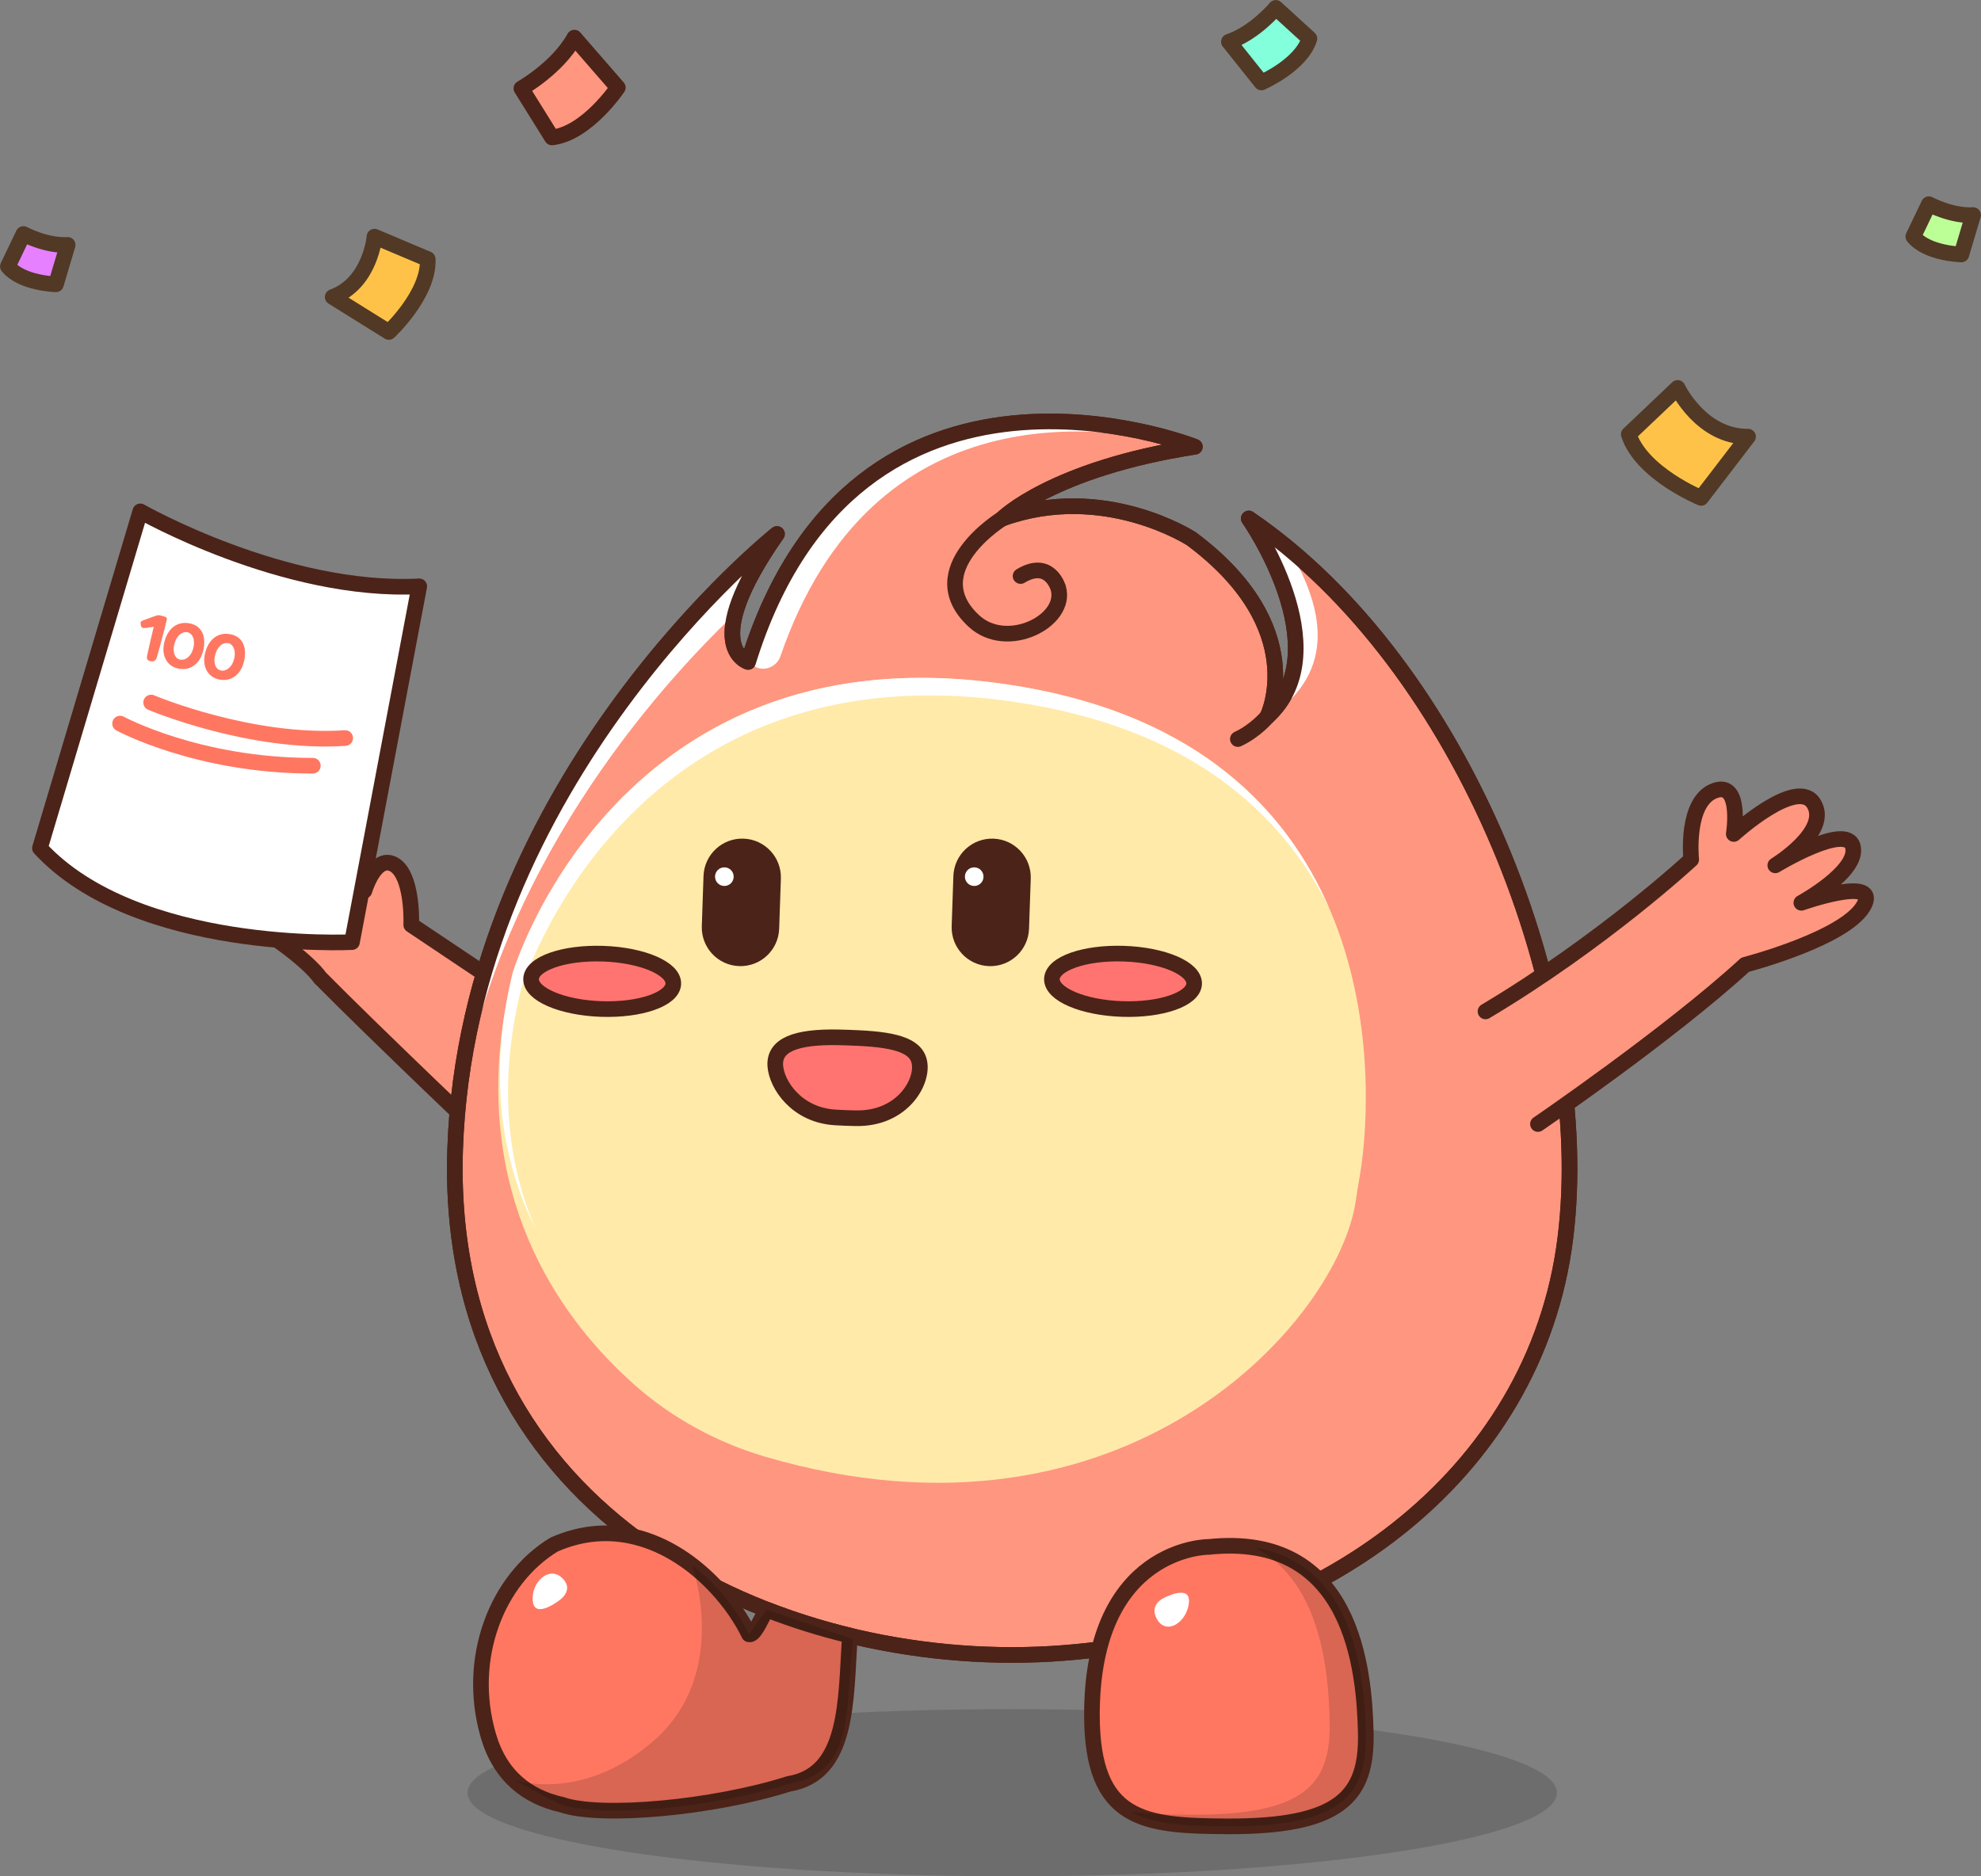 <svg width="380" height="360" viewBox="0 0 380 360" fill="none" xmlns="http://www.w3.org/2000/svg">
<rect x="0" y="0" width="380" height="360" fill="#808080" stroke="none"/>
<g clip-path="url(#clip0_376_47888)">
<g style="mix-blend-mode:multiply" opacity="0.15">
<path d="M194.164 359.99C251.87 359.99 298.65 352.812 298.65 343.958C298.65 335.104 251.87 327.926 194.164 327.926C136.458 327.926 89.678 335.104 89.678 343.958C89.678 352.812 136.458 359.99 194.164 359.99Z" fill="black"/>
</g>
<path d="M95.35 220.525C95.35 220.525 72.093 198.425 61.353 187.552C61.353 187.552 59.485 184.533 51.148 178.95C42.82 173.367 48.19 170.086 54.6 174.72C54.6 174.72 47.604 167.118 50.855 164.816C53.833 162.696 62.08 172.731 62.08 172.731C62.08 172.731 56.205 163.564 59.223 160.485C62.241 157.406 69.903 170.914 69.903 170.914C69.903 170.914 71.841 164.271 75.253 165.714C78.665 167.158 78.977 174.69 78.887 177.456L104.98 194.932" fill="#FF9680"/>
<path d="M95.35 220.525C95.35 220.525 72.093 198.425 61.353 187.552C61.353 187.552 59.485 184.533 51.148 178.95C42.82 173.367 48.19 170.086 54.6 174.72C54.6 174.72 47.604 167.118 50.855 164.816C53.833 162.696 62.08 172.731 62.08 172.731C62.08 172.731 56.205 163.564 59.223 160.485C62.241 157.406 69.903 170.914 69.903 170.914C69.903 170.914 71.841 164.271 75.253 165.714C78.665 167.158 78.977 174.69 78.887 177.456L104.98 194.932" stroke="#4C2318" stroke-width="3" stroke-linecap="round" stroke-linejoin="round"/>
<path d="M229.201 85.715C229.201 85.715 164.295 59.97 143.51 126.997C143.51 126.997 133.84 124.15 149.042 102.454C149.042 102.454 89.647 149.612 87.305 220.535C84.963 291.459 149.799 320.394 201.643 317.305C252.7 314.256 294.491 283.383 300.255 237.678C306.008 192.055 280.843 127.532 239.537 99.475C239.537 99.475 257.152 124.604 243.131 137.466C243.131 137.466 251.54 120.515 228.545 103.372C228.545 103.372 211.788 92.459 192.306 99.475C192.306 99.475 201.815 89.975 229.191 85.715H229.201Z" fill="#FF9680" stroke="#4C2318" stroke-width="3" stroke-linecap="round" stroke-linejoin="round"/>
<path d="M246.725 135.032C246.725 135.032 248.491 131.145 248.522 123.372C248.067 111.64 239.548 99.475 239.548 99.475C242.203 101.272 244.787 103.23 247.3 105.32C251.58 112.892 257.344 125.3 246.725 135.032Z" fill="white"/>
<path d="M229.05 85.714C228.888 85.744 228.716 85.765 228.555 85.795C212.434 81.413 167.424 74.437 149.698 125.926C148.901 128.238 145.913 129.126 144.177 127.41C143.884 127.117 143.652 126.774 143.51 126.36C142.905 124.462 145.449 120.969 147.437 116.214C147.447 116.194 147.457 116.173 147.457 116.153C148.144 114.619 148.86 113.155 149.607 111.751C149.628 111.711 149.658 111.661 149.688 111.61C150.869 109.48 152.363 107.087 154.241 104.402C154.21 104.432 154.099 104.513 153.908 104.674C180.456 66.441 229.05 85.714 229.05 85.714Z" fill="white"/>
<path d="M149.032 102.463C144.318 109.197 141.996 114.124 141.047 117.698C126.603 131.438 94.371 166.945 87.568 215.527C92.393 147.945 148.144 103.17 149.032 102.463Z" fill="white"/>
<path d="M229.201 85.715C229.201 85.715 164.295 59.97 143.51 126.997C143.51 126.997 133.84 124.15 149.042 102.454C149.042 102.454 89.647 149.612 87.305 220.535C84.963 291.459 149.799 320.394 201.643 317.305C252.7 314.256 294.491 283.383 300.255 237.678C306.008 192.055 280.843 127.532 239.537 99.475C239.537 99.475 257.152 124.604 243.131 137.466C243.131 137.466 251.54 120.515 228.545 103.372C228.545 103.372 211.788 92.459 192.306 99.475C192.306 99.475 201.815 89.975 229.191 85.715H229.201Z" stroke="#4C2318" stroke-width="3" stroke-linecap="round" stroke-linejoin="round"/>
<path d="M121.666 265.654C108.463 253.943 91.696 231.772 96.39 196.951C97.4 189.45 99.651 182.171 103.123 175.437C112.814 156.628 138.867 121.878 196.172 131.792C268.851 144.372 263.3 212.317 260.736 226.209C260.483 227.582 260.281 228.955 260.079 230.338C256.728 253.428 215.917 299.718 146.882 279.516C137.565 276.79 128.924 272.095 121.656 265.654H121.666Z" fill="#FFEAA9"/>
<path d="M254.992 174.296C246.341 156.769 229.524 140.676 197.737 135.174C120.203 121.757 99.873 190.106 99.873 190.106C95.421 208.602 97.541 223.735 102.77 235.881C96.441 223.19 93.433 206.976 98.308 186.734C98.308 186.734 118.638 118.384 196.172 131.802C229.988 137.658 246.866 155.497 254.992 174.296Z" fill="white"/>
<path d="M192.317 99.465C192.317 99.465 176.226 109.308 186.795 119.132C193.185 125.078 204.834 119.091 202.996 112.812C202.996 112.812 201.371 107.138 195.769 110.52" fill="#FF9680"/>
<path d="M192.317 99.465C192.317 99.465 176.226 109.308 186.795 119.132C193.185 125.078 204.834 119.091 202.996 112.812C202.996 112.812 201.371 107.138 195.769 110.52" stroke="#4C2318" stroke-width="3" stroke-linecap="round" stroke-linejoin="round"/>
<path d="M295.016 215.659C295.016 215.659 320.241 198.425 334.757 185.099C334.757 185.099 354.713 179.92 357.691 173.408C360.134 168.067 345.538 173.216 345.538 173.216C345.538 173.216 356.611 167.168 355.42 162.433C354.229 157.698 340.541 166.028 340.541 166.028C340.541 166.028 351.12 159.546 347.95 154.225C344.791 148.905 332.577 160.01 332.577 160.01C332.577 160.01 334.182 149.904 329.023 151.661C323.229 153.64 324.41 164.917 324.41 164.917C324.41 164.917 307.603 180.546 284.952 194.054" fill="#FF9680"/>
<path d="M295.016 215.659C295.016 215.659 320.241 198.425 334.757 185.099C334.757 185.099 354.713 179.92 357.691 173.408C360.134 168.067 345.538 173.216 345.538 173.216C345.538 173.216 356.611 167.168 355.42 162.433C354.229 157.698 340.541 166.028 340.541 166.028C340.541 166.028 351.12 159.546 347.95 154.225C344.791 148.905 332.577 160.01 332.577 160.01C332.577 160.01 334.182 149.904 329.023 151.661C323.229 153.64 324.41 164.917 324.41 164.917C324.41 164.917 307.603 180.546 284.952 194.054" stroke="#4C2318" stroke-width="3" stroke-linecap="round" stroke-linejoin="round"/>
<path d="M129.153 188.751C129.253 185.82 123.228 183.235 115.695 182.977C108.162 182.719 101.974 184.886 101.874 187.818C101.774 190.749 107.799 193.334 115.332 193.592C122.865 193.85 129.053 191.682 129.153 188.751Z" fill="#FF7471" stroke="#4C2318" stroke-width="3" stroke-linecap="round" stroke-linejoin="round"/>
<path d="M149.79 168.584C149.931 164.483 146.723 161.045 142.625 160.904C138.527 160.764 135.091 163.975 134.95 168.077L134.622 177.682C134.481 181.784 137.69 185.222 141.788 185.362C145.886 185.503 149.321 182.292 149.462 178.19L149.79 168.584Z" fill="#4C2318"/>
<path d="M138.948 169.985C139.935 169.985 140.735 169.185 140.735 168.198C140.735 167.211 139.935 166.411 138.948 166.411C137.961 166.411 137.161 167.211 137.161 168.198C137.161 169.185 137.961 169.985 138.948 169.985Z" fill="white"/>
<path d="M229.061 188.749C229.161 185.818 223.136 183.233 215.603 182.975C208.07 182.717 201.882 184.885 201.782 187.816C201.682 190.747 207.707 193.332 215.24 193.59C222.773 193.848 228.961 191.681 229.061 188.749Z" fill="#FF7471" stroke="#4C2318" stroke-width="3" stroke-linecap="round" stroke-linejoin="round"/>
<path d="M197.72 168.588C197.861 164.487 194.652 161.048 190.554 160.908C186.456 160.768 183.02 163.979 182.88 168.081L182.551 177.686C182.411 181.788 185.619 185.226 189.717 185.366C193.815 185.507 197.251 182.295 197.391 178.194L197.72 168.588Z" fill="#4C2318"/>
<path d="M186.876 169.985C187.863 169.985 188.663 169.185 188.663 168.198C188.663 167.211 187.863 166.411 186.876 166.411C185.889 166.411 185.089 167.211 185.089 168.198C185.089 169.185 185.889 169.985 186.876 169.985Z" fill="white"/>
<path d="M243.132 137.456C243.132 137.456 240.962 140.152 237.448 141.797L243.132 137.456Z" fill="#FF9680"/>
<path d="M243.132 137.456C243.132 137.456 240.962 140.152 237.448 141.797" stroke="#4C2318" stroke-width="3" stroke-linecap="round" stroke-linejoin="round"/>
<path d="M231.735 296.8C231.735 296.8 209.457 296.8 209.457 329.016C209.457 349.511 219.642 350.308 235.207 350.409C257.192 350.541 262.25 344.604 261.987 332.509C261.715 320.414 259.474 293.832 231.735 296.81V296.8Z" fill="#FF7761" stroke="#4C2318" stroke-width="3" stroke-linecap="round" stroke-linejoin="round"/>
<g style="mix-blend-mode:color-burn" opacity="0.15">
<path d="M235.217 350.409C227.637 350.359 221.317 350.147 216.846 347.552C220.187 348.077 224.043 348.158 228.283 348.178C250.268 348.309 255.335 342.373 255.063 330.268C254.861 321.08 253.518 303.564 240.749 296.951C259.999 300.061 261.755 321.868 261.987 332.499C262.26 344.594 257.203 350.54 235.217 350.409Z" fill="black"/>
</g>
<path d="M223.245 306.593C223.245 306.593 228.464 303.797 228.06 307.532C227.656 311.268 223.841 313.721 222.034 310.823C220.227 307.926 223.235 306.593 223.235 306.593H223.245Z" fill="white"/>
<path d="M163.023 313.811C162.215 326.199 162.811 340.363 151.333 342.251C136.788 346.885 115.135 348.844 107.746 346.249C101.155 344.775 95.946 340.757 93.685 333.044C89.344 318.223 95.28 303.019 106.283 296.345C111.703 293.952 116.902 293.71 121.626 294.831C127.834 296.295 133.255 300.101 137.373 304.523C140.099 307.441 142.249 310.621 143.682 313.569C144.621 313.841 145.852 310.964 147.013 308.804C152.222 310.833 157.592 312.509 163.023 313.811Z" fill="#FF7761" stroke="#4C2318" stroke-width="3" stroke-linecap="round" stroke-linejoin="round"/>
<g style="mix-blend-mode:color-burn" opacity="0.15">
<path d="M163.629 314.507C162.135 327.672 164.184 340.131 151.344 342.251C136.788 346.885 115.136 348.844 107.757 346.249C106.515 345.966 99.742 341.968 98.601 341.504C98.601 341.504 111.663 346.037 125.472 333.922C140.18 321.019 132.77 300.312 132.77 300.312C137.706 304.119 141.522 309.116 143.692 313.568L147.023 308.803L163.639 314.517L163.629 314.507Z" fill="black"/>
</g>
<path d="M107.413 306.946C107.413 306.946 102.578 310.803 102.204 307.199C101.831 303.604 105.273 300.404 107.766 302.696C110.26 304.988 107.413 306.946 107.413 306.946Z" fill="white"/>
<path d="M164.204 214.548C162.882 214.528 161.559 214.478 160.247 214.397C152.757 213.953 148.962 208.067 148.719 204.493C148.457 200.515 152.575 198.849 160.933 199.031C162.165 199.061 163.396 199.102 164.638 199.162C172.3 199.526 176.206 200.788 176.438 204.412C176.691 208.37 172.572 214.69 164.214 214.548H164.204Z" fill="#FF7471" stroke="#4C2318" stroke-width="3" stroke-linecap="round" stroke-linejoin="round"/>
<path d="M26.911 98.112C26.911 98.112 54.478 113.832 80.421 112.499L67.52 180.757C67.52 180.757 26.275 182.857 7.661 162.726L26.911 98.112Z" fill="white" stroke="#4C2318" stroke-width="3" stroke-linecap="round" stroke-linejoin="round"/>
<path d="M31.705 118.35C31.952 118.449 32.053 118.612 32.008 118.841C31.9 119.308 31.767 119.853 31.61 120.473C31.455 121.086 31.288 121.724 31.111 122.389C30.943 123.048 30.77 123.697 30.591 124.337C30.414 124.969 30.253 125.539 30.109 126.047C30.011 126.385 29.864 126.623 29.67 126.762C29.476 126.9 29.199 126.93 28.839 126.85C28.652 126.808 28.51 126.75 28.414 126.674C28.316 126.607 28.249 126.519 28.212 126.409C28.182 126.302 28.175 126.176 28.189 126.03C28.203 125.885 28.229 125.723 28.269 125.543C28.455 124.69 28.653 123.811 28.861 122.906C29.079 121.996 29.291 121.108 29.497 120.244C29.394 120.258 29.26 120.28 29.095 120.311C28.931 120.333 28.754 120.36 28.564 120.392C28.381 120.426 28.195 120.455 28.006 120.479C27.827 120.498 27.673 120.502 27.543 120.492C27.388 120.484 27.269 120.436 27.185 120.347C27.103 120.251 27.04 120.097 26.997 119.887C26.954 119.677 26.953 119.511 26.993 119.389C27.044 119.262 27.121 119.175 27.224 119.128C27.392 119.057 27.592 118.978 27.822 118.89C28.052 118.803 28.29 118.717 28.536 118.634C28.784 118.543 29.023 118.453 29.254 118.366C29.492 118.28 29.698 118.207 29.871 118.146C30.027 118.088 30.165 118.054 30.283 118.045C30.402 118.035 30.525 118.039 30.653 118.056C30.812 118.082 30.99 118.126 31.189 118.187C31.39 118.241 31.562 118.295 31.705 118.35ZM37.051 127.801C36.622 128.076 36.157 128.25 35.658 128.323C35.156 128.404 34.64 128.383 34.11 128.258C33.588 128.135 33.128 127.921 32.729 127.616C32.33 127.31 32.013 126.932 31.778 126.48C31.55 126.03 31.41 125.516 31.357 124.939C31.314 124.356 31.384 123.721 31.568 123.033C31.733 122.415 31.966 121.868 32.266 121.394C32.569 120.911 32.926 120.518 33.339 120.214C33.751 119.91 34.216 119.703 34.734 119.593C35.252 119.483 35.814 119.488 36.419 119.609C37.009 119.725 37.507 119.94 37.911 120.255C38.315 120.57 38.623 120.967 38.835 121.446C39.049 121.917 39.163 122.453 39.176 123.053C39.198 123.655 39.116 124.303 38.93 124.999C38.757 125.648 38.508 126.207 38.184 126.675C37.861 127.144 37.483 127.519 37.051 127.801ZM35.226 126.544C35.481 126.488 35.723 126.374 35.95 126.203C36.188 126.026 36.404 125.79 36.599 125.494C36.794 125.199 36.949 124.834 37.065 124.402C37.187 123.945 37.234 123.536 37.207 123.173C37.189 122.804 37.12 122.487 37.001 122.223C36.883 121.952 36.728 121.74 36.536 121.59C36.354 121.434 36.165 121.338 35.967 121.301C35.731 121.255 35.489 121.265 35.239 121.331C34.998 121.398 34.762 121.522 34.532 121.701C34.31 121.881 34.104 122.124 33.915 122.43C33.728 122.728 33.577 123.089 33.464 123.514C33.344 123.963 33.294 124.367 33.313 124.729C33.335 125.082 33.398 125.389 33.503 125.649C33.617 125.903 33.761 126.107 33.935 126.261C34.119 126.41 34.313 126.507 34.516 126.553C34.742 126.605 34.979 126.602 35.226 126.544ZM44.875 129.891C44.446 130.165 43.981 130.339 43.481 130.413C42.979 130.494 42.463 130.472 41.934 130.347C41.412 130.224 40.951 130.01 40.553 129.705C40.154 129.4 39.837 129.021 39.601 128.569C39.374 128.119 39.233 127.606 39.181 127.028C39.137 126.445 39.208 125.81 39.391 125.122C39.556 124.504 39.789 123.957 40.09 123.483C40.392 123.001 40.75 122.608 41.162 122.304C41.575 122 42.04 121.793 42.558 121.683C43.076 121.573 43.637 121.578 44.243 121.698C44.833 121.814 45.33 122.03 45.734 122.345C46.139 122.66 46.447 123.057 46.658 123.536C46.872 124.007 46.986 124.542 47 125.142C47.021 125.744 46.939 126.393 46.753 127.088C46.58 127.738 46.331 128.296 46.008 128.765C45.684 129.233 45.306 129.608 44.875 129.891ZM43.05 128.633C43.305 128.577 43.546 128.463 43.774 128.292C44.011 128.116 44.228 127.879 44.423 127.584C44.617 127.288 44.773 126.924 44.888 126.491C45.01 126.035 45.057 125.625 45.03 125.262C45.013 124.893 44.944 124.576 44.824 124.312C44.706 124.041 44.551 123.83 44.36 123.679C44.178 123.523 43.988 123.427 43.791 123.391C43.555 123.344 43.312 123.354 43.063 123.42C42.821 123.488 42.585 123.611 42.355 123.79C42.133 123.971 41.928 124.214 41.738 124.519C41.551 124.817 41.401 125.179 41.287 125.604C41.168 126.052 41.117 126.457 41.137 126.818C41.158 127.172 41.222 127.478 41.326 127.738C41.44 127.992 41.585 128.196 41.759 128.35C41.943 128.499 42.136 128.596 42.339 128.642C42.565 128.694 42.802 128.691 43.05 128.633Z" fill="#FF7761"/>
<path d="M28.99 134.791C28.99 134.791 47.968 142.827 66.218 141.606" stroke="#FF7761" stroke-width="3" stroke-linecap="round" stroke-linejoin="round"/>
<path d="M23.035 138.829C23.035 138.829 37.944 146.936 60.01 146.916" stroke="#FF7761" stroke-width="3" stroke-linecap="round" stroke-linejoin="round"/>
<path d="M321.806 74.438C321.806 74.438 326.308 83.847 335.312 83.777L326.308 95.528C326.308 95.528 314.872 90.844 312.429 83.332L321.806 74.428V74.438Z" fill="#FFC248" stroke="#513925" stroke-width="3" stroke-linecap="round" stroke-linejoin="round"/>
<path d="M71.841 45.401C71.841 45.401 71.064 54.316 63.816 56.981L74.587 63.695C74.587 63.695 82.359 56.477 82.046 49.712L71.831 45.401H71.841Z" fill="#FFC248" stroke="#513925" stroke-width="3" stroke-linecap="round" stroke-linejoin="round"/>
<path d="M100.014 16.961C100.014 16.961 106.939 13.054 110.179 7.219L118.507 16.8C118.507 16.8 112.602 25.613 105.879 26.371L100.014 16.961Z" fill="#FF9680" stroke="#4C2318" stroke-width="3" stroke-linecap="round" stroke-linejoin="round"/>
<path d="M4.492 44.897C4.492 44.897 8.843 47.229 12.981 46.986L10.73 54.548C10.73 54.548 4.149 54.387 1.514 51.105L4.492 44.897Z" fill="#E680FF" stroke="#513925" stroke-width="3" stroke-linecap="round" stroke-linejoin="round"/>
<path d="M369.996 39.173C369.996 39.173 374.347 41.505 378.486 41.263L376.235 48.825C376.235 48.825 369.653 48.663 367.019 45.382L369.996 39.173Z" fill="#BDFF97" stroke="#513925" stroke-width="3" stroke-linecap="round" stroke-linejoin="round"/>
<path d="M244.726 1.515C244.726 1.515 240.719 6.33 235.732 8.006L241.97 15.821C241.97 15.821 249.632 12.499 251.176 7.401L244.726 1.515Z" fill="#83FFDC" stroke="#513925" stroke-width="3" stroke-linecap="round" stroke-linejoin="round"/>
</g>
<defs>
<clipPath id="clip0_376_47888">
<rect width="380" height="360" fill="white"/>
</clipPath>
</defs>
</svg>
